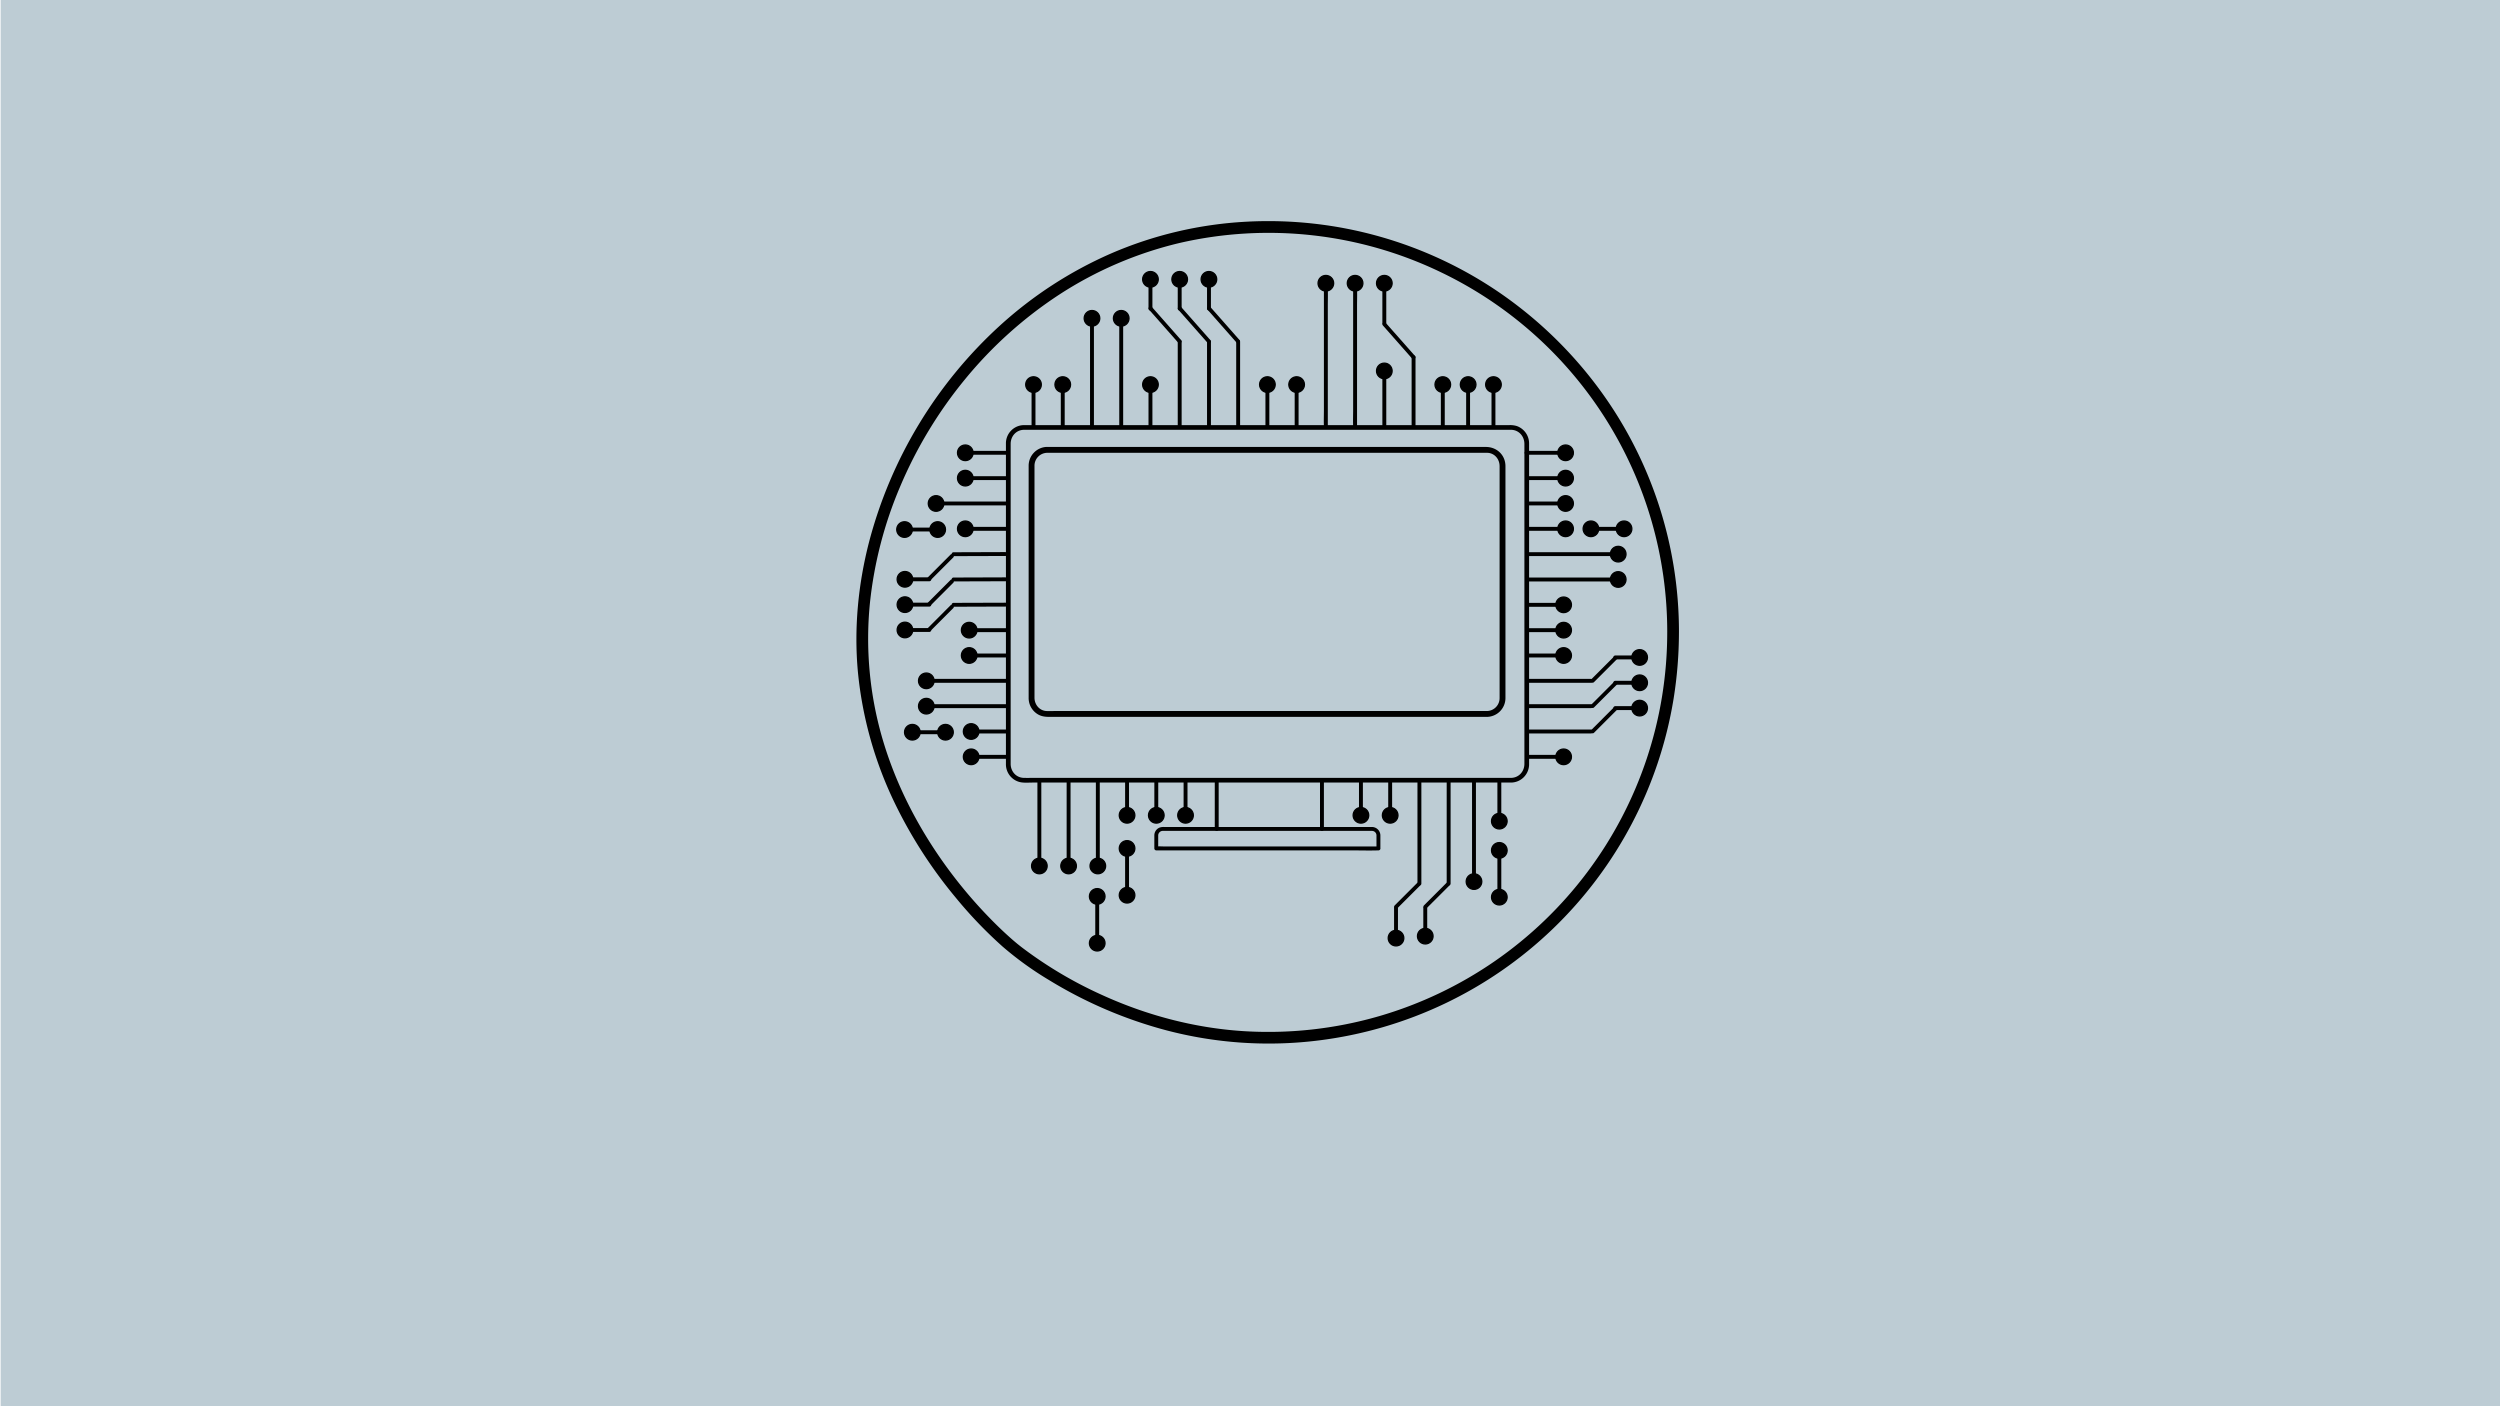<svg xmlns="http://www.w3.org/2000/svg" viewBox="0 0 1920 1080"><defs><style>.cls-1{fill:#bdccd4;}.cls-2,.cls-3{stroke:#000;stroke-miterlimit:10;}.cls-3{fill:none;}</style></defs><title>test_splach</title><g id="Layer_2" data-name="Layer 2"><rect class="cls-1" x="0.5" width="1920" height="1080"/><circle class="cls-2" cx="718.9" cy="386.67" r="5.99"/><circle class="cls-2" cx="745.84" cy="561.79" r="5.99"/><circle class="cls-2" cx="726.13" cy="562.35" r="5.99"/><circle class="cls-2" cx="700.68" cy="562.35" r="5.99"/><path d="M701.43,563.85h23.2a1.5,1.5,0,0,0,0-3h-23.2a1.5,1.5,0,0,0,0,3Z"/><circle class="cls-2" cx="720.14" cy="406.69" r="5.99"/><circle class="cls-2" cx="741.35" cy="347.75" r="5.99"/><circle class="cls-2" cx="741.35" cy="367.21" r="5.99"/><circle class="cls-2" cx="741.35" cy="406.13" r="5.99"/><circle class="cls-2" cx="744.34" cy="483.96" r="5.99"/><circle class="cls-2" cx="711.41" cy="522.88" r="5.99"/><circle class="cls-2" cx="711.41" cy="542.34" r="5.99"/><circle class="cls-2" cx="744.34" cy="503.42" r="5.99"/><circle class="cls-2" cx="745.84" cy="581.25" r="5.99"/><circle class="cls-2" cx="694.69" cy="406.69" r="5.99"/><path d="M695.44,408.19h23.2a1.5,1.5,0,0,0,0-3h-23.2a1.5,1.5,0,0,0,0,3Z"/><path d="M714.89,484.27,730,469.14l2.15-2.15a1.5,1.5,0,0,0-2.12-2.12L714.92,480l-2.15,2.16a1.5,1.5,0,0,0,2.12,2.12Z"/><path d="M714.89,464.81,730,449.68l2.15-2.15a1.5,1.5,0,0,0-2.12-2.12l-15.13,15.13-2.15,2.15a1.5,1.5,0,0,0,2.12,2.12Z"/><path d="M714.89,445.35,730,430.22l2.15-2.15a1.5,1.5,0,0,0-2.12-2.12l-15.13,15.13-2.15,2.15a1.5,1.5,0,0,0,2.12,2.12Z"/><circle class="cls-2" cx="694.99" cy="464.37" r="5.99"/><circle class="cls-2" cx="694.99" cy="444.91" r="5.99"/><circle class="cls-2" cx="694.99" cy="483.83" r="5.99"/><path d="M772.07,462.87l-34.71.11-5,0a1.5,1.5,0,0,0,0,3l34.71-.12h5a1.5,1.5,0,0,0,0-3Z"/><path d="M713.7,443.41H701a1.5,1.5,0,0,0,0,3H713.7a1.5,1.5,0,0,0,0-3Z"/><path d="M713.7,462.87H701a1.5,1.5,0,0,0,0,3H713.7a1.5,1.5,0,0,0,0-3Z"/><path d="M713.7,482.33H701a1.5,1.5,0,0,0,0,3H713.7a1.5,1.5,0,0,0,0-3Z"/><path d="M772.07,424l-34.71.12h-5a1.5,1.5,0,0,0,0,3l34.71-.11,5,0a1.5,1.5,0,0,0,0-3Z"/><path d="M772.07,443.41l-34.71.12h-5a1.5,1.5,0,0,0,0,3l34.71-.11,5,0a1.5,1.5,0,0,0,0-3Z"/><path d="M1110.9,678.05l-15.13,15.12-2.15,2.16a1.5,1.5,0,0,0,2.12,2.12l15.13-15.13,2.15-2.15a1.5,1.5,0,0,0-2.12-2.12Z"/><path d="M1088.4,678.09l-15.13,15.12-2.15,2.16a1.5,1.5,0,0,0,2.12,2.12l15.13-15.13,2.15-2.15a1.5,1.5,0,0,0-2.12-2.12Z"/><path d="M1239.34,504.47l-15.12,15.13-2.16,2.15a1.5,1.5,0,0,0,2.12,2.13l15.13-15.13,2.16-2.16a1.5,1.5,0,0,0-2.13-2.12Z"/><path d="M1239.34,523.93l-15.12,15.13-2.16,2.15a1.5,1.5,0,0,0,2.12,2.12l15.13-15.12,2.16-2.16a1.5,1.5,0,0,0-2.13-2.12Z"/><path d="M1239.34,543.39l-15.12,15.13-2.16,2.15a1.5,1.5,0,0,0,2.12,2.12l15.13-15.13,2.16-2.15a1.5,1.5,0,0,0-2.13-2.12Z"/><circle class="cls-2" cx="1063.16" cy="217.53" r="5.99"/><circle class="cls-2" cx="1108.07" cy="295.36" r="5.99"/><circle class="cls-2" cx="1242.78" cy="425.58" r="5.99"/><circle class="cls-2" cx="1242.78" cy="445.04" r="5.99"/><circle class="cls-2" cx="1247.27" cy="406.13" r="5.99"/><circle class="cls-2" cx="1221.83" cy="406.13" r="5.99"/><circle class="cls-2" cx="1202.37" cy="347.75" r="5.99"/><circle class="cls-2" cx="1202.37" cy="367.21" r="5.99"/><circle class="cls-2" cx="1202.37" cy="386.67" r="5.99"/><circle class="cls-2" cx="1200.87" cy="464.5" r="5.99"/><circle class="cls-2" cx="1200.87" cy="483.96" r="5.99"/><circle class="cls-2" cx="1200.87" cy="503.42" r="5.99"/><circle class="cls-2" cx="1200.87" cy="581.25" r="5.99"/><circle class="cls-2" cx="1132.02" cy="677.05" r="5.99"/><circle class="cls-2" cx="1094.6" cy="718.96" r="5.99"/><circle class="cls-2" cx="1072.14" cy="720.46" r="5.99"/><circle class="cls-2" cx="1045.2" cy="626.16" r="5.99"/><circle class="cls-2" cx="910.49" cy="626.16" r="5.99"/><circle class="cls-2" cx="888.04" cy="626.16" r="5.99"/><circle class="cls-2" cx="865.58" cy="626.16" r="5.99"/><circle class="cls-2" cx="820.68" cy="665.07" r="5.99"/><circle class="cls-2" cx="798.23" cy="665.07" r="5.99"/><circle class="cls-2" cx="842.66" cy="688.44" r="5.99"/><circle class="cls-2" cx="842.66" cy="724.36" r="5.99"/><path d="M841.16,693.67v27a1.5,1.5,0,0,0,3,0v-27a1.5,1.5,0,0,0-3,0Z"/><circle class="cls-2" cx="865.58" cy="651.6" r="5.99"/><circle class="cls-2" cx="843.13" cy="665.07" r="5.99"/><circle class="cls-2" cx="865.58" cy="687.53" r="5.99"/><circle class="cls-2" cx="1067.65" cy="626.16" r="5.99"/><circle class="cls-2" cx="1151.48" cy="689.02" r="5.99"/><circle class="cls-2" cx="1151.48" cy="653.1" r="5.99"/><circle class="cls-2" cx="1151.48" cy="630.65" r="5.99"/><circle class="cls-2" cx="1259.25" cy="524.37" r="5.99"/><circle class="cls-2" cx="1259.25" cy="543.83" r="5.99"/><circle class="cls-2" cx="1259.25" cy="504.92" r="5.99"/><circle class="cls-2" cx="1202.37" cy="406.13" r="5.99"/><circle class="cls-2" cx="1146.98" cy="295.36" r="5.99"/><circle class="cls-2" cx="1127.53" cy="295.36" r="5.99"/><circle class="cls-2" cx="1063.16" cy="284.88" r="5.99"/><circle class="cls-2" cx="995.81" cy="295.36" r="5.99"/><circle class="cls-2" cx="973.36" cy="295.36" r="5.99"/><circle class="cls-2" cx="816.19" cy="295.36" r="5.99"/><circle class="cls-2" cx="793.74" cy="295.36" r="5.99"/><circle class="cls-2" cx="883.55" cy="295.36" r="5.99"/><circle class="cls-2" cx="861.09" cy="244.47" r="5.99"/><circle class="cls-2" cx="838.64" cy="244.47" r="5.99"/><circle class="cls-2" cx="1040.71" cy="217.53" r="5.99"/><circle class="cls-2" cx="1018.26" cy="217.53" r="5.99"/><circle class="cls-2" cx="928.45" cy="214.53" r="5.99"/><circle class="cls-2" cx="883.55" cy="214.53" r="5.99"/><circle class="cls-2" cx="906" cy="214.53" r="5.99"/><path d="M882.49,237.84l19.66,22.27,2.79,3.17c1.28,1.45,3.4-.68,2.13-2.12l-19.66-22.28-2.8-3.16c-1.28-1.45-3.39.67-2.12,2.12Z"/><path d="M904.94,237.84l19.66,22.27,2.8,3.17c1.28,1.45,3.39-.68,2.12-2.12l-19.66-22.28-2.79-3.16c-1.28-1.45-3.4.67-2.13,2.12Z"/><path d="M927.4,237.84l19.65,22.27,2.8,3.17c1.28,1.45,3.39-.68,2.12-2.12l-19.66-22.28-2.79-3.16c-1.28-1.45-3.4.67-2.12,2.12Z"/><path d="M1062.1,250l19.66,22.28,2.8,3.17c1.27,1.45,3.39-.68,2.12-2.12L1067,251.07l-2.8-3.17c-1.28-1.45-3.39.68-2.12,2.12Z"/><path d="M711.41,524.38h62.12a1.5,1.5,0,0,0,0-3H711.41a1.5,1.5,0,0,0,0,3Z"/><path d="M746.59,582.75h26.94a1.5,1.5,0,0,0,0-3H746.59a1.5,1.5,0,0,0,0,3Z"/><path d="M746.59,563.29h26.94a1.5,1.5,0,0,0,0-3H746.59a1.5,1.5,0,0,0,0,3Z"/><path d="M711.41,543.84h62.12a1.5,1.5,0,0,0,0-3H711.41a1.5,1.5,0,0,0,0,3Z"/><path d="M746.59,504.92h26.94a1.5,1.5,0,0,0,0-3H746.59a1.5,1.5,0,0,0,0,3Z"/><path d="M746.59,485.46h26.94a1.5,1.5,0,0,0,0-3H746.59a1.5,1.5,0,0,0,0,3Z"/><path d="M746.59,407.63h26.94a1.5,1.5,0,0,0,0-3H746.59a1.5,1.5,0,0,0,0,3Z"/><path d="M720.39,388.17h53.14a1.5,1.5,0,0,0,0-3H720.39a1.5,1.5,0,0,0,0,3Z"/><path d="M746.59,368.71h26.94a1.5,1.5,0,0,0,0-3H746.59a1.5,1.5,0,0,0,0,3Z"/><path d="M745.84,349.25h26.94a1.5,1.5,0,0,0,0-3H745.84a1.5,1.5,0,0,0,0,3Z"/><path d="M1173.18,524.38h48.65a1.5,1.5,0,0,0,0-3h-48.65a1.5,1.5,0,0,0,0,3Z"/><path d="M1240.54,545.33h12.72a1.5,1.5,0,0,0,0-3h-12.72a1.5,1.5,0,0,0,0,3Z"/><path d="M1240.54,525.87h12.72a1.5,1.5,0,0,0,0-3h-12.72a1.5,1.5,0,0,0,0,3Z"/><path d="M1240.54,506.42h12.72a1.5,1.5,0,0,0,0-3h-12.72a1.5,1.5,0,0,0,0,3Z"/><path d="M1173.18,582.75h26.94a1.5,1.5,0,0,0,0-3h-26.94a1.5,1.5,0,0,0,0,3Z"/><path d="M1173.18,563.29h48.65a1.5,1.5,0,0,0,0-3h-48.65a1.5,1.5,0,0,0,0,3Z"/><path d="M1173.18,543.84h48.65a1.5,1.5,0,0,0,0-3h-48.65a1.5,1.5,0,0,0,0,3Z"/><path d="M1173.18,504.92h26.94a1.5,1.5,0,0,0,0-3h-26.94a1.5,1.5,0,0,0,0,3Z"/><path d="M1173.18,485.46h26.94a1.5,1.5,0,0,0,0-3h-26.94a1.5,1.5,0,0,0,0,3Z"/><path d="M1173.18,466h26.94a1.5,1.5,0,0,0,0-3h-26.94a1.5,1.5,0,0,0,0,3Z"/><path d="M1173.18,446.54h68.1a1.5,1.5,0,0,0,0-3h-68.1a1.5,1.5,0,0,0,0,3Z"/><path d="M1173.18,427.08h68.1a1.5,1.5,0,0,0,0-3h-68.1a1.5,1.5,0,0,0,0,3Z"/><path d="M1173.18,407.63h26.94a1.5,1.5,0,0,0,0-3h-26.94a1.5,1.5,0,0,0,0,3Z"/><path d="M1173.18,388.17h26.94a1.5,1.5,0,0,0,0-3h-26.94a1.5,1.5,0,0,0,0,3Z"/><path d="M1222.57,407.63h23.2a1.5,1.5,0,0,0,0-3h-23.2a1.5,1.5,0,0,0,0,3Z"/><path d="M1173.18,368.71h26.94a1.5,1.5,0,0,0,0-3h-26.94a1.5,1.5,0,0,0,0,3Z"/><path d="M1150,600v26.95a1.5,1.5,0,0,0,3,0V600a1.5,1.5,0,0,0-3,0Z"/><path d="M1130.52,600v78.59a1.5,1.5,0,0,0,3,0V600a1.5,1.5,0,0,0-3,0Z"/><path d="M1111.06,600v78.59a1.5,1.5,0,0,0,3,0V600a1.5,1.5,0,0,0-3,0Z"/><path d="M1088.61,600v78.59a1.5,1.5,0,0,0,3,0V600a1.5,1.5,0,0,0-3,0Z"/><path d="M1066.15,600v26.95a1.5,1.5,0,0,0,3,0V600a1.5,1.5,0,0,0-3,0Z"/><path d="M1043.7,600v26.95a1.5,1.5,0,0,0,3,0V600a1.5,1.5,0,0,0-3,0Z"/><path d="M909,600v26.95a1.5,1.5,0,0,0,3,0V600a1.5,1.5,0,0,0-3,0Z"/><path d="M886.54,600v26.95a1.5,1.5,0,0,0,3,0V600a1.5,1.5,0,0,0-3,0Z"/><path d="M864.08,600v26.95a1.5,1.5,0,0,0,3,0V600a1.5,1.5,0,0,0-3,0Z"/><path d="M864.08,656.84v26.94a1.5,1.5,0,0,0,3,0V656.84a1.5,1.5,0,0,0-3,0Z"/><path d="M1093.1,697.26v17.21a1.5,1.5,0,0,0,3,0V697.26a1.5,1.5,0,0,0-3,0Z"/><path d="M1070.64,697.26v17.21a1.5,1.5,0,0,0,3,0V697.26a1.5,1.5,0,0,0-3,0Z"/><path d="M1150,656.84v26.94a1.5,1.5,0,0,0,3,0V656.84a1.5,1.5,0,0,0-3,0Z"/><path d="M841.63,600v63.62a1.5,1.5,0,0,0,3,0V600a1.5,1.5,0,0,0-3,0Z"/><path d="M819.18,600v63.62a1.5,1.5,0,0,0,3,0V600a1.5,1.5,0,0,0-3,0Z"/><path d="M796.73,600v63.62a1.5,1.5,0,0,0,3,0V600a1.5,1.5,0,0,0-3,0Z"/><path d="M1145.48,300.6v26.94a1.5,1.5,0,0,0,3,0V300.6a1.5,1.5,0,0,0-3,0Z"/><path d="M1126,300.6v26.94a1.5,1.5,0,0,0,3,0V300.6a1.5,1.5,0,0,0-3,0Z"/><path d="M1106.57,300.6v26.94a1.5,1.5,0,0,0,3,0V300.6a1.5,1.5,0,0,0-3,0Z"/><path d="M1084.12,274.41v53.13a1.5,1.5,0,0,0,3,0V274.41a1.5,1.5,0,0,0-3,0Z"/><path d="M1061.66,289.38v38.16a1.5,1.5,0,0,0,3,0V289.38a1.5,1.5,0,0,0-3,0Z"/><path d="M1061.66,222v26.19a1.5,1.5,0,0,0,3,0V222a1.5,1.5,0,0,0-3,0Z"/><path d="M1039.21,222v92.53c0,4.26-.17,8.55,0,12.81v.18a1.5,1.5,0,0,0,3,0V235c0-4.25.18-8.55,0-12.8V222a1.5,1.5,0,0,0-3,0Z"/><path d="M1016.76,222v92.53c0,4.26-.18,8.55,0,12.81v.18a1.5,1.5,0,0,0,3,0V235c0-4.25.17-8.55,0-12.8V222a1.5,1.5,0,0,0-3,0Z"/><path d="M994.31,300.6v26.94a1.5,1.5,0,0,0,3,0V300.6a1.5,1.5,0,0,0-3,0Z"/><path d="M971.86,300.6v26.94a1.5,1.5,0,0,0,3,0V300.6a1.5,1.5,0,0,0-3,0Z"/><path d="M949.4,262.43v65.11a1.5,1.5,0,0,0,3,0V262.43a1.5,1.5,0,0,0-3,0Z"/><path d="M927,262.43v65.11a1.5,1.5,0,0,0,3,0V262.43a1.5,1.5,0,0,0-3,0Z"/><path d="M904.5,262.43v65.11a1.5,1.5,0,0,0,3,0V262.43a1.5,1.5,0,0,0-3,0Z"/><path d="M882.05,219.77V237a1.5,1.5,0,0,0,3,0V219.77a1.5,1.5,0,0,0-3,0Z"/><path d="M904.5,219.77V237a1.5,1.5,0,0,0,3,0V219.77a1.5,1.5,0,0,0-3,0Z"/><path d="M927,219.77V237a1.5,1.5,0,0,0,3,0V219.77a1.5,1.5,0,0,0-3,0Z"/><path d="M882.05,300.6v26.94a1.5,1.5,0,0,0,3,0V300.6a1.5,1.5,0,0,0-3,0Z"/><path d="M859.59,249v78.58a1.5,1.5,0,0,0,3,0V249a1.5,1.5,0,0,0-3,0Z"/><path d="M837.14,249v78.58a1.5,1.5,0,0,0,3,0V249a1.5,1.5,0,0,0-3,0Z"/><path d="M814.69,300.6v26.94a1.5,1.5,0,0,0,3,0V300.6a1.5,1.5,0,0,0-3,0Z"/><path d="M792.24,300.6v26.94a1.5,1.5,0,0,0,3,0V300.6a1.5,1.5,0,0,0-3,0Z"/><path d="M1172.43,349.25h26.94a1.5,1.5,0,0,0,0-3h-26.94a1.5,1.5,0,0,0,0,3Z"/><line class="cls-3" x1="774.28" y1="436.06" x2="774.28" y2="519.88"/><path d="M1058.67,650.1H894.94c-2.17,0-4.47-.22-6.63,0H888l1.5,1.5c0-3.28,0-6.56,0-9.83a3.54,3.54,0,0,1,3.86-3.64h158.72c.56,0,1.13,0,1.69,0a3.47,3.47,0,0,1,3.36,3.73c0,1.85,0,3.7,0,5.55v4.19a1.5,1.5,0,0,0,3,0c0-3.3,0-6.61,0-9.92a6.5,6.5,0,0,0-6.6-6.55c-2.73,0-5.46,0-8.18,0H894.09a9,9,0,0,0-3.56.47,6.49,6.49,0,0,0-4,6.12c0,1.86,0,3.72,0,5.57v4.31a1.52,1.52,0,0,0,1.5,1.5h149.71c6.87,0,13.78.22,20.65,0h.27A1.5,1.5,0,0,0,1058.67,650.1Z"/><path d="M1013.76,600v36.68a1.5,1.5,0,0,0,3,0V600a1.5,1.5,0,0,0-3,0Z"/><path d="M932.94,600v36.67a1.5,1.5,0,0,0,3,0V600a1.5,1.5,0,0,0-3,0Z"/><path d="M1141.94,546.07H809.85c-2,0-4.08.09-6.11,0-5.47-.25-9.23-4.95-9.25-10.2,0-1.59,0-3.19,0-4.78V371.43c0-4.53,0-9.05,0-13.58a9.91,9.91,0,0,1,9.75-10.09h336.39a18.66,18.66,0,0,1,2.7.08c5.14.76,8.35,5.23,8.36,10.21,0,4.77,0,9.54,0,14.31V531.72c0,1.42,0,2.84,0,4.26a9.91,9.91,0,0,1-9.75,10.09c-2.89.06-2.9,4.56,0,4.5a14.48,14.48,0,0,0,14.25-14.33c0-1.23,0-2.45,0-3.68V372.68c0-4.87,0-9.75,0-14.63,0-8.56-6.59-14.79-15.06-14.79H805.63c-.8,0-1.6,0-2.39,0A14.47,14.47,0,0,0,790,357.63c0,4.16,0,8.33,0,12.49V531c0,1.62,0,3.23,0,4.85a14.51,14.51,0,0,0,8.13,13.31c3.47,1.63,7,1.4,10.71,1.4h333.11C1144.84,550.57,1144.85,546.07,1141.94,546.07Z"/><path d="M1160.54,597.41H794.12c-2.58,0-5.15.05-7.73,0-6-.11-10.18-4.92-10.2-10.74,0-1.71,0-3.42,0-5.12V356.08c0-5.06,0-10.13,0-15.2,0-5.83,4.19-10.68,10.2-10.79h374.15c6,.12,10.18,5,10.2,10.84,0,5.12,0,10.24,0,15.36V586.6c0,5.85-4.17,10.68-10.2,10.81-2.31.06-2.32,3.66,0,3.6a14,14,0,0,0,13.8-14c0-1.49,0-3,0-4.48V356.19c0-5.11,0-10.22,0-15.33a14.16,14.16,0,0,0-9.39-13.64,17.41,17.41,0,0,0-5.82-.73h-371c-.95,0-1.92,0-2.87.05a14,14,0,0,0-12.71,14.07c0,4.78,0,9.57,0,14.35V581.68c0,1.69,0,3.38,0,5.07A14.06,14.06,0,0,0,783,600.58c3.18.81,6.87.43,10.11.43h367.45A1.8,1.8,0,0,0,1160.54,597.41Z"/><path d="M1280.43,485.66a307,307,0,0,1-221.36,294.78,305.69,305.69,0,0,1-105,11.41c-37.17-2.47-73.86-12.26-107.71-27.71a319.14,319.14,0,0,1-61.79-36.71l-.47-.37-.91-.72-1.61-1.28-1.21-1q-2.22-1.84-4.38-3.77c-5.22-4.63-10.25-9.48-15.13-14.46a358.88,358.88,0,0,1-43.54-54c-17.19-26.18-30.91-54.64-39.67-84.75A274.24,274.24,0,0,1,668.1,463.2a310.38,310.38,0,0,1,23.19-89.46,335.32,335.32,0,0,1,49.78-82.37,319.39,319.39,0,0,1,72.63-65.24,294,294,0,0,1,92.41-39.57A304.7,304.7,0,0,1,1106.44,209a306.21,306.21,0,0,1,174,276.68c0,5.79,9,5.8,9,0A314.34,314.34,0,0,0,1225,294.55a320.38,320.38,0,0,0-72.22-69A314.45,314.45,0,0,0,957,170.28,301.94,301.94,0,0,0,853,194.8,312.86,312.86,0,0,0,768,250,342.51,342.51,0,0,0,667.44,416.26c-8.36,32.41-11.65,66.22-8.59,99.59a296.78,296.78,0,0,0,28.54,101.36,354.85,354.85,0,0,0,46.47,72,332.36,332.36,0,0,0,36.24,37.85,254.4,254.4,0,0,0,35.71,25.72,338.32,338.32,0,0,0,89.51,38.39,308.87,308.87,0,0,0,117.26,7.91,315.63,315.63,0,0,0,272.7-262.22,324,324,0,0,0,4.15-51.2C1289.44,479.87,1280.44,479.86,1280.43,485.66Z"/></g></svg>
